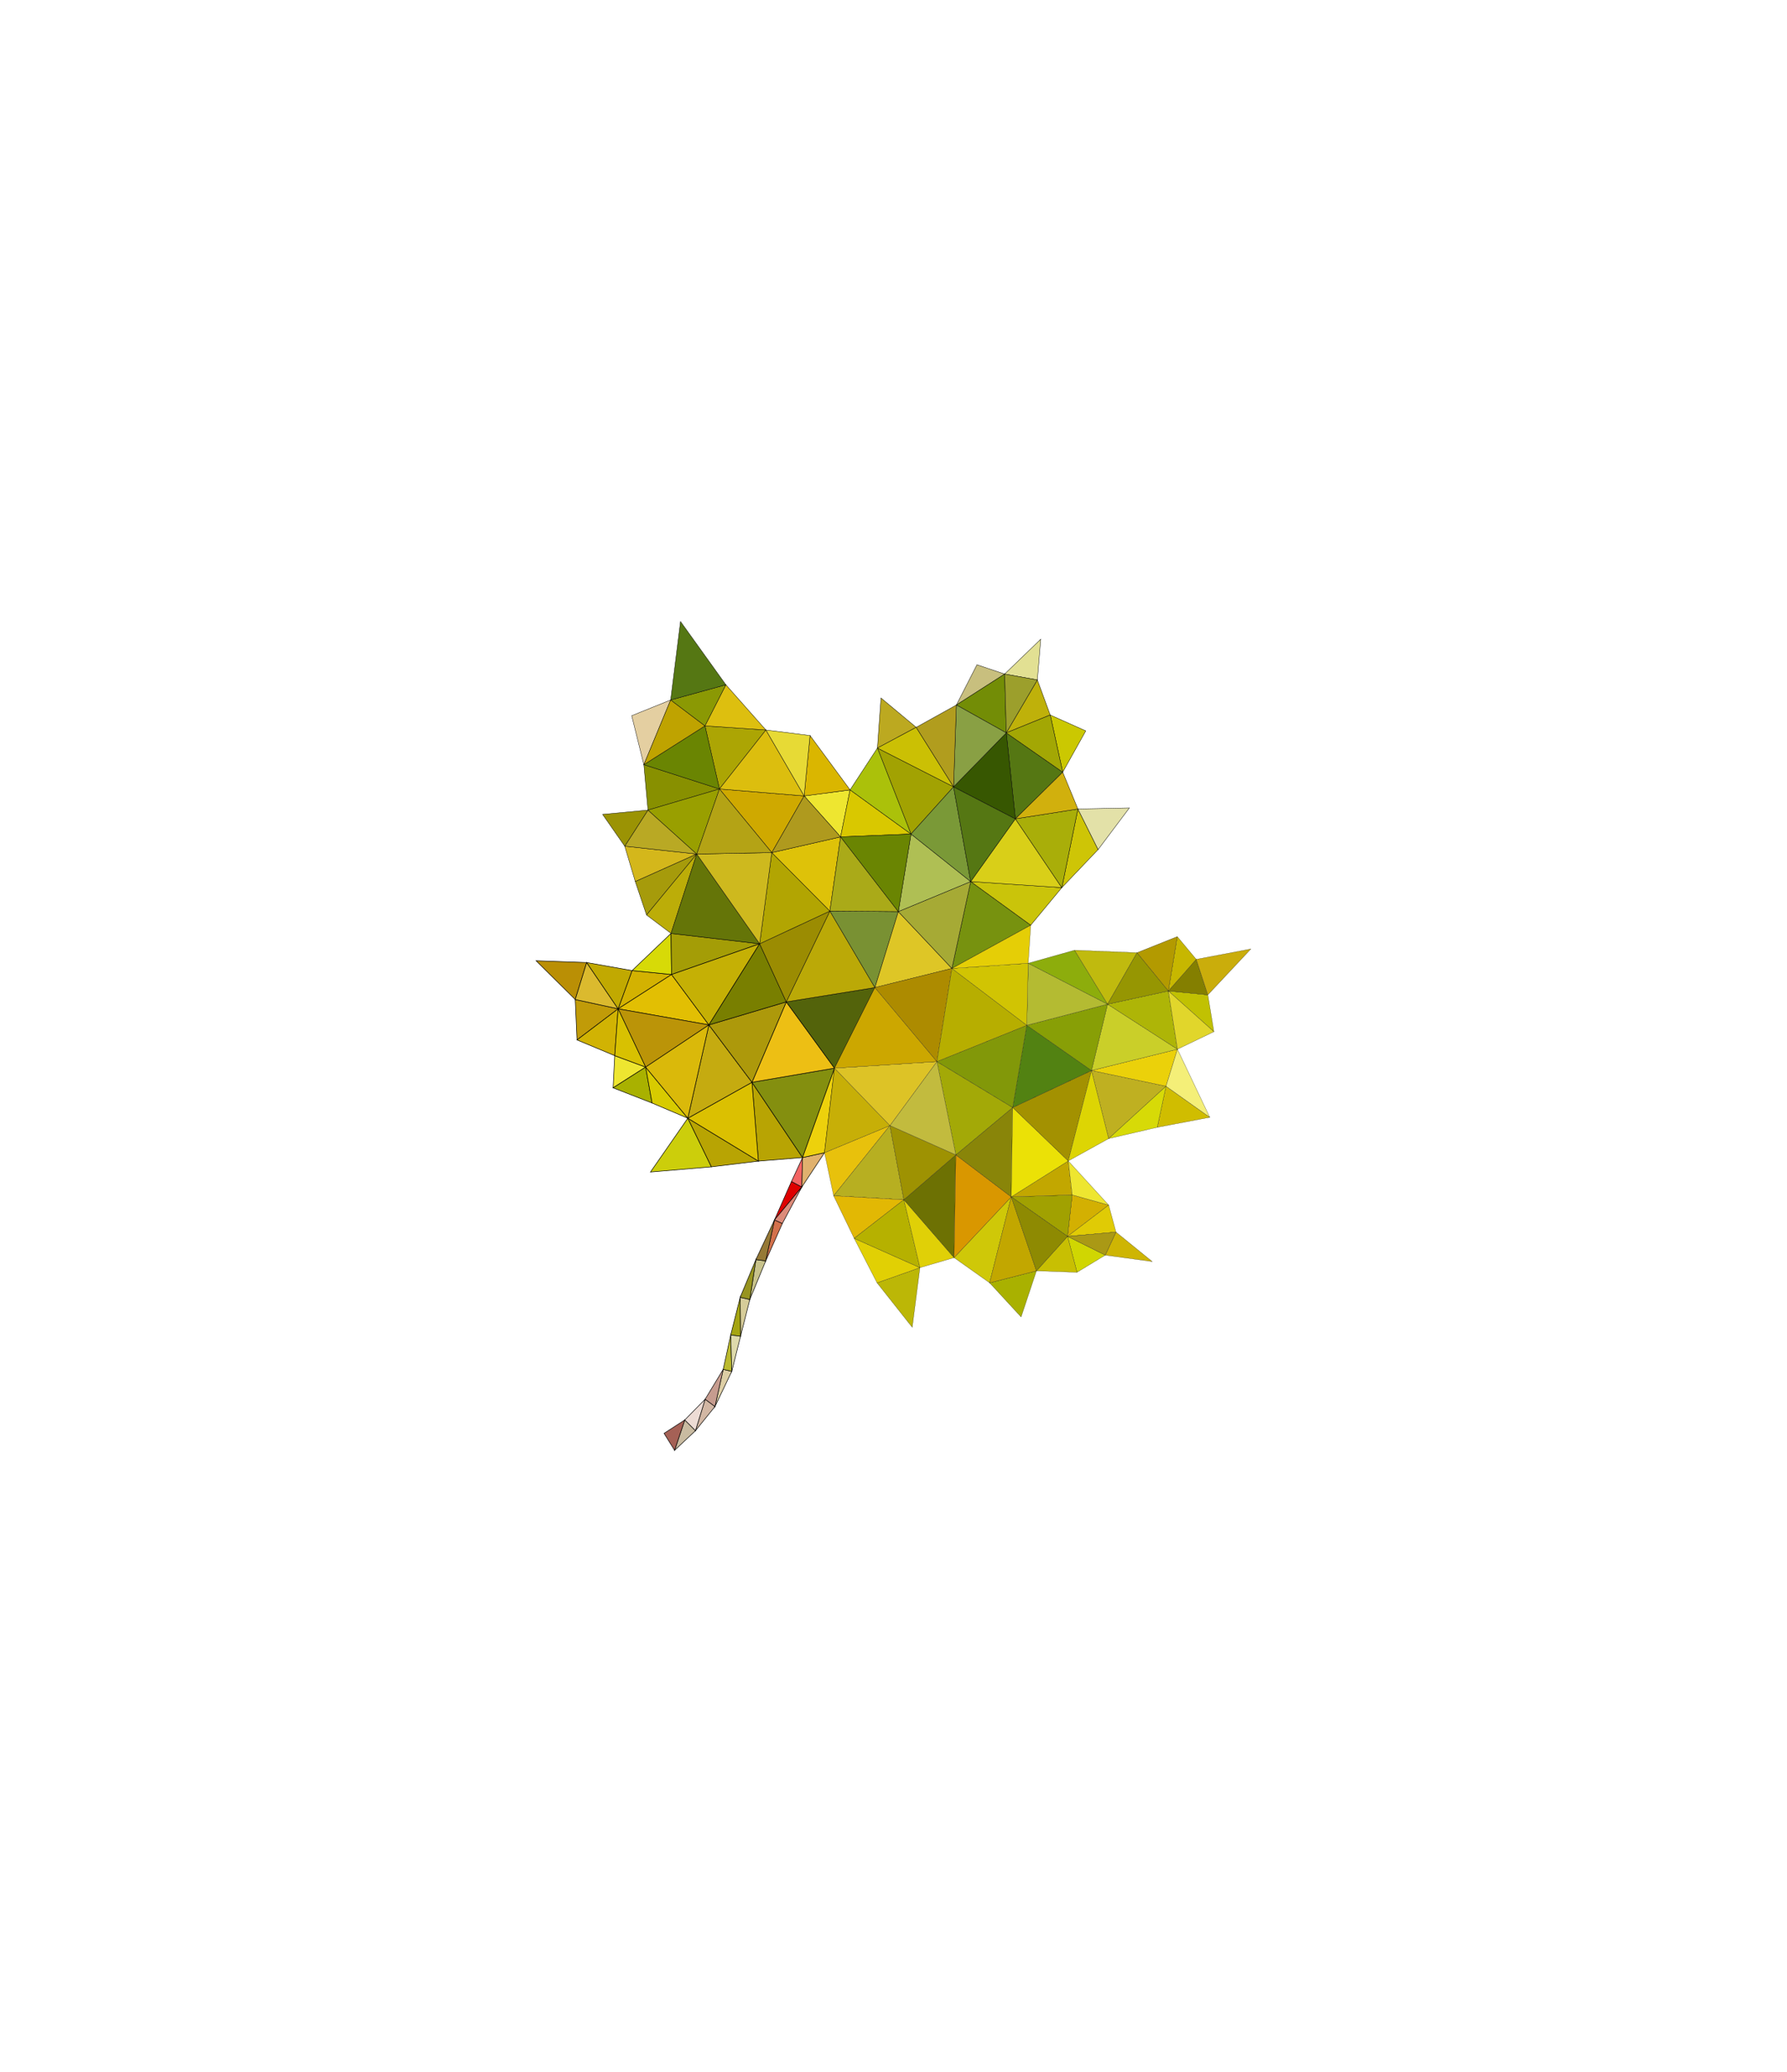 <?xml version="1.0" encoding="utf-8"?>
<!-- Generator: Adobe Illustrator 24.1.0, SVG Export Plug-In . SVG Version: 6.00 Build 0)  -->
<svg version="1.1" baseProfile="tiny" id="图层_1"
	 xmlns="http://www.w3.org/2000/svg" xmlns:xlink="http://www.w3.org/1999/xlink" x="0px" y="0px" viewBox="0 0 1000 1159.1"
	 xml:space="preserve">
<g>
	<polygon fill="#D6CC99" stroke="#000000" stroke-width="0.3" stroke-miterlimit="10" points="414.4,747.6 419.6,727 414.2,725.8 	
		"/>
	<polygon fill="#C9BBA1" stroke="#000000" stroke-width="0.3" stroke-miterlimit="10" points="377.5,811.4 389.2,800.4 383.2,794.4 
			"/>
	<polygon fill="#A56156" stroke="#000000" stroke-width="0.3" stroke-miterlimit="10" points="371.6,801.9 377.5,811.4 383.2,794.4 
			"/>
	<polygon fill="#D2B7A4" stroke="#000000" stroke-width="0.3" stroke-miterlimit="10" points="389.2,800.4 400.1,786.9 394.6,782.8 
			"/>
	<polygon fill="#EDDCD5" stroke="#000000" stroke-width="0.3" stroke-miterlimit="10" points="383.2,794.4 389.2,800.4 394.6,782.8 
			"/>
	<polygon fill="#DDCEA5" stroke="#000000" stroke-width="0.3" stroke-miterlimit="10" points="400.1,786.9 409.5,767.2 404.7,766.1 
			"/>
	<polygon fill="#A5A513" stroke="#000000" stroke-width="0.3" stroke-miterlimit="10" points="408.9,746.9 414.4,747.6 414.2,725.8 
			"/>
	<polygon fill="#C69C8F" stroke="#000000" stroke-width="0.3" stroke-miterlimit="10" points="394.6,782.8 400.1,786.9 404.7,766.1 
			"/>
	<polygon fill="#BBBA2E" stroke="#000000" stroke-width="0.3" stroke-miterlimit="10" points="404.7,766.1 409.5,767.2 408.9,746.9 
			"/>
	<polygon fill="#DEDAAB" stroke="#000000" stroke-width="0.3" stroke-miterlimit="10" points="409.5,767.2 414.4,747.6 408.9,746.9 
			"/>
	<polygon fill="#C8C38C" stroke="#000000" stroke-width="0.3" stroke-miterlimit="10" points="419.6,727 428.5,705.4 423,704.7 	"/>
	<polygon fill="#97941F" stroke="#000000" stroke-width="0.3" stroke-miterlimit="10" points="414.2,725.8 419.6,727 423,704.7 	"/>
	<polygon fill="#D3714C" stroke="#000000" stroke-width="0.3" stroke-miterlimit="10" points="428.5,705.4 437.8,684.5 433.4,682.5 
			"/>
	<polygon fill="#967936" stroke="#000000" stroke-width="0.3" stroke-miterlimit="10" points="423,704.7 428.5,705.4 433.4,682.5 	
		"/>
	<polygon fill="#DE0000" stroke="#000000" stroke-width="0.3" stroke-miterlimit="10" points="433.4,682.5 448.7,664.1 442.9,661 	
		"/>
	<polygon fill="#DC8B7A" stroke="#000000" stroke-width="0.3" stroke-miterlimit="10" points="437.8,684.5 448.7,664.1 433.4,682.5 
			"/>
	<polygon fill="#EEE630" stroke="#000000" stroke-width="0.3" stroke-miterlimit="10" points="344,590.6 343.1,608.6 361.3,597 	"/>
	<polygon fill="#F36564" stroke="#000000" stroke-width="0.3" stroke-miterlimit="10" points="442.9,661 448.7,664.1 449.1,647.6 	
		"/>
	<polygon fill="#CCCE0B" stroke="#000000" stroke-width="0.3" stroke-miterlimit="10" points="364,655.7 398.1,652.8 384.9,625.6 	
		"/>
	<polygon fill="#B8A403" stroke="#000000" stroke-width="0.3" stroke-miterlimit="10" points="398.1,652.8 424.4,649.6 384.9,625.6 
			"/>
	<polygon fill="#E0B16E" stroke="#000000" stroke-width="0.3" stroke-miterlimit="10" points="448.7,664.1 461.4,644.9 449.1,647.6 
			"/>
	<polygon fill="#C19B08" stroke="#000000" stroke-width="0.3" stroke-miterlimit="10" points="321.9,559.2 322.9,581.8 345.9,564.4 
			"/>
	<polygon fill="#D3B201" stroke="#000000" stroke-width="0.3" stroke-miterlimit="10" points="375.8,545.2 353.7,543 345.9,564.4 	
		"/>
	<polygon fill="#A9B100" stroke="#000000" stroke-width="0.3" stroke-miterlimit="10" points="343.1,608.6 364.9,617.1 361.3,597 	
		"/>
	<polygon fill="#E2BF03" stroke="#000000" stroke-width="0.3" stroke-miterlimit="10" points="345.9,564.4 396.7,573.4 375.8,545.2 
			"/>
	<polygon fill="#D8CB00" stroke="#000000" stroke-width="0.3" stroke-miterlimit="10" points="364.9,617.1 384.9,625.6 361.3,597 	
		"/>
	<polygon fill="#BB9408" stroke="#000000" stroke-width="0.3" stroke-miterlimit="10" points="361.3,597 396.7,573.4 345.9,564.4 	
		"/>
	<polygon fill="#D1B303" stroke="#000000" stroke-width="0.3" stroke-miterlimit="10" points="322.9,581.8 344,590.6 345.9,564.4 	
		"/>
	<polygon fill="#B8A403" stroke="#000000" stroke-width="0.3" stroke-miterlimit="10" points="424.4,649.6 449.1,647.6 420.8,605.5 
			"/>
	<polygon fill="#DBC001" stroke="#000000" stroke-width="0.3" stroke-miterlimit="10" points="384.9,625.6 424.4,649.6 420.8,605.5 
			"/>
	<polygon fill="#C5AB10" stroke="#000000" stroke-width="0.3" stroke-miterlimit="10" points="396.7,573.4 384.9,625.6 420.8,605.5 
			"/>
	<polygon fill="#848F0F" stroke="#000000" stroke-width="0.3" stroke-miterlimit="10" points="420.8,605.5 449.1,647.6 467,597.6 	
		"/>
	<polygon fill="#D8C101" stroke="#000000" stroke-width="0.3" stroke-miterlimit="10" points="345.9,564.4 344,590.6 361.3,597 	"/>
	<polygon fill="#EDD10C" stroke="#000000" stroke-width="0.3" stroke-miterlimit="10" points="449.1,647.6 461.4,644.9 467,597.6 	
		"/>
	<polygon fill="#DAB90A" stroke="#000000" stroke-width="0.3" stroke-miterlimit="10" points="361.3,597 384.9,625.6 396.7,573.4 	
		"/>
	<polygon fill="#BA8F05" stroke="#000000" stroke-width="0.3" stroke-miterlimit="10" points="300,537.5 321.9,559.2 328.3,538.5 	
		"/>
	<polygon fill="#DBBA2E" stroke="#000000" stroke-width="0.3" stroke-miterlimit="10" points="328.3,538.5 321.9,559.2 345.9,564.4 
			"/>
	<polygon fill="#D7DA07" stroke="#000000" stroke-width="0.3" stroke-miterlimit="10" points="375.5,522.2 353.7,543 375.8,545.2 	
		"/>
	<polygon fill="#C1A901" stroke="#000000" stroke-width="0.3" stroke-miterlimit="10" points="353.7,543 328.3,538.5 345.9,564.4 	
		"/>
	<polygon fill="#EDBF14" stroke="#000000" stroke-width="0.3" stroke-miterlimit="10" points="420.8,605.5 467,597.6 440,560.5 	"/>
	<polygon fill="#AD990B" stroke="#000000" stroke-width="0.3" stroke-miterlimit="10" points="396.7,573.4 420.8,605.5 440,560.5 	
		"/>
	<polygon fill="#53630B" stroke="#000000" stroke-width="0.3" stroke-miterlimit="10" points="440,560.5 467,597.6 489.6,552.5 	"/>
	<polygon fill="#A49D06" stroke="#000000" stroke-width="0.3" stroke-miterlimit="10" points="425.1,528 375.5,522.2 375.8,545.2 	
		"/>
	<polygon fill="#C5B005" stroke="#000000" stroke-width="0.3" stroke-miterlimit="10" points="375.8,545.2 396.7,573.4 425.1,528 	
		"/>
	<polygon fill="#797F00" stroke="#000000" stroke-width="0.3" stroke-miterlimit="10" points="425.1,528 396.7,573.4 440,560.5 	"/>
</g>
<g>
	<polygon fill="#E2E093" stroke="#000000" stroke-width="0.2" stroke-miterlimit="10" points="582.4,357.6 562.2,377.1 580.5,380.4 
			"/>
	<polygon fill="#BFB10A" stroke="#000000" stroke-width="0.2" stroke-miterlimit="10" points="587.7,400 580.5,380.4 563.1,410 	"/>
	<polygon fill="#C8BF7E" stroke="#000000" stroke-width="0.2" stroke-miterlimit="10" points="546.7,371.9 535.2,394.4 562.2,377.1 
			"/>
	<polygon fill="#77920F" stroke="#000000" stroke-width="0.2" stroke-miterlimit="10" points="532.7,541.8 576.8,517.6 543.2,493.2 
			"/>
	<polygon fill="#D4B71B" stroke="#000000" stroke-width="0.2" stroke-miterlimit="10" points="349.6,473.4 355.5,493.2 389.9,477.8 
			"/>
	<polygon fill="#ACA504" stroke="#000000" stroke-width="0.2" stroke-miterlimit="10" points="402.6,441.4 428.6,408.4 394.5,406.1 
			"/>
	<polygon fill="#BBA907" stroke="#000000" stroke-width="0.2" stroke-miterlimit="10" points="440,560.5 489.6,552.5 464.4,509.7 	
		"/>
	<polygon fill="#9B8C02" stroke="#000000" stroke-width="0.2" stroke-miterlimit="10" points="464.4,509.7 425.1,528 440,560.5 	"/>
	<polygon fill="#A69B0B" stroke="#000000" stroke-width="0.2" stroke-miterlimit="10" points="355.5,493.2 361.8,511.9 389.9,477.8 
			"/>
	<polygon fill="#BCAD08" stroke="#000000" stroke-width="0.2" stroke-miterlimit="10" points="361.8,511.9 375.5,522.2 389.9,477.8 
			"/>
	<polygon fill="#657508" stroke="#000000" stroke-width="0.2" stroke-miterlimit="10" points="389.9,477.8 375.5,522.2 425.1,528 	
		"/>
	<polygon fill="#CAC40A" stroke="#000000" stroke-width="0.2" stroke-miterlimit="10" points="576.8,517.6 594.2,496.6 543.2,493.2 
			"/>
	<polygon fill="#799133" stroke="#000000" stroke-width="0.2" stroke-miterlimit="10" points="464.4,509.7 489.6,552.5 502.7,510 	
		"/>
	<polygon fill="#738D06" stroke="#000000" stroke-width="0.2" stroke-miterlimit="10" points="562.2,377.1 535.2,394.4 563.1,410 	
		"/>
	<polygon fill="#889000" stroke="#000000" stroke-width="0.2" stroke-miterlimit="10" points="360.3,427.8 362.6,453.2 402.6,441.4 
			"/>
	<polygon fill="#DEC626" stroke="#000000" stroke-width="0.2" stroke-miterlimit="10" points="489.6,552.5 532.7,541.8 502.7,510 	
		"/>
	<polygon fill="#B2A502" stroke="#000000" stroke-width="0.2" stroke-miterlimit="10" points="431.9,477 425.1,528 464.4,509.7 	"/>
	<polygon fill="#CEB91E" stroke="#000000" stroke-width="0.2" stroke-miterlimit="10" points="389.9,477.8 425.1,528 431.9,477 	"/>
	<polygon fill="#DEC209" stroke="#000000" stroke-width="0.2" stroke-miterlimit="10" points="464.4,509.7 470.4,468.2 431.9,477 	
		"/>
	<polygon fill="#B9A924" stroke="#000000" stroke-width="0.2" stroke-miterlimit="10" points="362.6,453.2 349.6,473.4 389.9,477.8 
			"/>
	<polygon fill="#9B9304" stroke="#000000" stroke-width="0.2" stroke-miterlimit="10" points="337.2,455.6 349.6,473.4 362.6,453.2 
			"/>
	<polygon fill="#A6AA35" stroke="#000000" stroke-width="0.2" stroke-miterlimit="10" points="532.7,541.8 543.2,493.2 502.7,510 	
		"/>
	<polygon fill="#999F00" stroke="#000000" stroke-width="0.2" stroke-miterlimit="10" points="402.6,441.4 362.6,453.2 389.9,477.8 
			"/>
	<polygon fill="#CFA900" stroke="#000000" stroke-width="0.2" stroke-miterlimit="10" points="450,445.3 402.6,441.4 431.9,477 	"/>
	<polygon fill="#BCA920" stroke="#000000" stroke-width="0.2" stroke-miterlimit="10" points="493,390.5 491,418.5 512.7,406.9 	"/>
	<polygon fill="#AAAA18" stroke="#000000" stroke-width="0.2" stroke-miterlimit="10" points="502.7,510 470.4,468.2 464.4,509.7 	
		"/>
	<polygon fill="#EEE630" stroke="#000000" stroke-width="0.2" stroke-miterlimit="10" points="470.4,468.2 475.7,441.9 450,445.3 	
		"/>
	<polygon fill="#D9C800" stroke="#000000" stroke-width="0.2" stroke-miterlimit="10" points="509.8,466.6 475.7,441.9 470.4,468.2 
			"/>
	<polygon fill="#B4A315" stroke="#000000" stroke-width="0.2" stroke-miterlimit="10" points="402.6,441.4 389.9,477.8 431.9,477 	
		"/>
	<polygon fill="#6A8502" stroke="#000000" stroke-width="0.2" stroke-miterlimit="10" points="394.5,406.1 360.3,427.8 402.6,441.4 
			"/>
	<polygon fill="#9C9F2C" stroke="#000000" stroke-width="0.2" stroke-miterlimit="10" points="580.5,380.4 562.2,377.1 563.1,410 	
		"/>
	<polygon fill="#AFBF54" stroke="#000000" stroke-width="0.2" stroke-miterlimit="10" points="543.2,493.2 509.8,466.6 502.7,510 	
		"/>
	<polygon fill="#6A8502" stroke="#000000" stroke-width="0.2" stroke-miterlimit="10" points="509.8,466.6 470.4,468.2 502.7,510 	
		"/>
	<polygon fill="#AF9A1E" stroke="#000000" stroke-width="0.2" stroke-miterlimit="10" points="470.4,468.2 450,445.3 431.9,477 	"/>
	<polygon fill="#557713" stroke="#000000" stroke-width="0.2" stroke-miterlimit="10" points="568.2,458.1 594.7,432 563.1,410 	"/>
	<polygon fill="#DDBF0F" stroke="#000000" stroke-width="0.2" stroke-miterlimit="10" points="428.6,408.4 406.2,383.1 394.5,406.1 
			"/>
	<polygon fill="#D9CF18" stroke="#000000" stroke-width="0.2" stroke-miterlimit="10" points="543.2,493.2 594.2,496.6 568.2,458.1 
			"/>
	<polygon fill="#DCBE0E" stroke="#000000" stroke-width="0.2" stroke-miterlimit="10" points="450,445.3 428.6,408.4 402.6,441.4 	
		"/>
	<polygon fill="#E4CFA1" stroke="#000000" stroke-width="0.2" stroke-miterlimit="10" points="353.5,400.4 360.3,427.8 375.3,391.6 
			"/>
	<polygon fill="#BFA300" stroke="#000000" stroke-width="0.2" stroke-miterlimit="10" points="375.3,391.6 360.3,427.8 394.5,406.1 
			"/>
	<polygon fill="#8B9904" stroke="#000000" stroke-width="0.2" stroke-miterlimit="10" points="406.2,383.1 375.3,391.6 394.5,406.1 
			"/>
	<polygon fill="#A2A202" stroke="#000000" stroke-width="0.2" stroke-miterlimit="10" points="533.6,440.2 491,418.5 509.8,466.6 	
		"/>
	<polygon fill="#7A9937" stroke="#000000" stroke-width="0.2" stroke-miterlimit="10" points="533.6,440.2 509.8,466.6 543.2,493.2 
			"/>
	<polygon fill="#557713" stroke="#000000" stroke-width="0.2" stroke-miterlimit="10" points="568.2,458.1 533.6,440.2 543.2,493.2 
			"/>
	<polygon fill="#ABC10A" stroke="#000000" stroke-width="0.2" stroke-miterlimit="10" points="491,418.5 475.7,441.9 509.8,466.6 	
		"/>
	<polygon fill="#DAB600" stroke="#000000" stroke-width="0.2" stroke-miterlimit="10" points="475.7,441.9 453.3,411.5 450,445.3 	
		"/>
	<polygon fill="#E7DA35" stroke="#000000" stroke-width="0.2" stroke-miterlimit="10" points="453.3,411.5 428.6,408.4 450,445.3 	
		"/>
	<polygon fill="#375701" stroke="#000000" stroke-width="0.2" stroke-miterlimit="10" points="563.1,410 533.6,440.2 568.2,458.1 	
		"/>
	<polygon fill="#CEC506" stroke="#000000" stroke-width="0.2" stroke-miterlimit="10" points="614.5,475.3 603.2,452.6 594.2,496.6 
			"/>
	<polygon fill="#A9AE09" stroke="#000000" stroke-width="0.2" stroke-miterlimit="10" points="594.2,496.6 603.2,452.6 568.2,458.1 
			"/>
	<polygon fill="#E3E1A8" stroke="#000000" stroke-width="0.2" stroke-miterlimit="10" points="632,452 603.2,452.6 614.5,475.3 	"/>
	<polygon fill="#D1B00D" stroke="#000000" stroke-width="0.2" stroke-miterlimit="10" points="603.2,452.6 594.7,432 568.2,458.1 	
		"/>
	<polygon fill="#CBC004" stroke="#000000" stroke-width="0.2" stroke-miterlimit="10" points="512.7,406.9 491,418.5 533.6,440.2 	
		"/>
	<polygon fill="#CBC801" stroke="#000000" stroke-width="0.2" stroke-miterlimit="10" points="607.6,408.9 587.7,400 594.7,432 	"/>
	<polygon fill="#A3A704" stroke="#000000" stroke-width="0.2" stroke-miterlimit="10" points="594.7,432 587.7,400 563.1,410 	"/>
	<polygon fill="#557713" stroke="#000000" stroke-width="0.2" stroke-miterlimit="10" points="380.8,347.7 375.3,391.6 406.2,383.1 
			"/>
	<polygon fill="#89A044" stroke="#000000" stroke-width="0.2" stroke-miterlimit="10" points="563.1,410 535.2,394.4 533.6,440.2 	
		"/>
	<polygon fill="#B19D1E" stroke="#000000" stroke-width="0.2" stroke-miterlimit="10" points="535.2,394.4 512.7,406.9 533.6,440.2 
			"/>
</g>
<g>
	<polygon fill="#A9B100" stroke="#000000" stroke-width="0.1" stroke-miterlimit="10" points="571.4,736.8 580,711 553.8,717.7 	"/>
	<polygon fill="#BCB706" stroke="#000000" stroke-width="0.1" stroke-miterlimit="10" points="510.5,742.6 514.8,709.2 490.8,717.7 
			"/>
	<polygon fill="#E1D004" stroke="#000000" stroke-width="0.1" stroke-miterlimit="10" points="490.8,717.7 514.8,709.2 478,692.8 	
		"/>
	<polygon fill="#E8C10C" stroke="#000000" stroke-width="0.1" stroke-miterlimit="10" points="461.4,644.9 466.5,669 498,629.7 	"/>
	<polygon fill="#B7AF21" stroke="#000000" stroke-width="0.1" stroke-miterlimit="10" points="498,629.7 466.5,669 505.8,671.2 	"/>
	<polygon fill="#D0D602" stroke="#000000" stroke-width="0.1" stroke-miterlimit="10" points="602.7,711.8 618.5,702.2 597.4,691.7 
			"/>
	<polygon fill="#E2B804" stroke="#000000" stroke-width="0.1" stroke-miterlimit="10" points="466.5,669 478,692.8 505.8,671.2 	"/>
	<polygon fill="#B6B100" stroke="#000000" stroke-width="0.1" stroke-miterlimit="10" points="478,692.8 514.8,709.2 505.8,671.2 	
		"/>
	<polygon fill="#E0D007" stroke="#000000" stroke-width="0.1" stroke-miterlimit="10" points="514.8,709.2 533.9,703.6 505.8,671.2 
			"/>
	<polygon fill="#D3B002" stroke="#000000" stroke-width="0.1" stroke-miterlimit="10" points="597.4,691.7 620.4,674.2 600,668.5 	
		"/>
	<polygon fill="#C8BF02" stroke="#000000" stroke-width="0.1" stroke-miterlimit="10" points="580,711 602.7,711.8 597.4,691.7 	"/>
	<polygon fill="#E0CB05" stroke="#000000" stroke-width="0.1" stroke-miterlimit="10" points="624.5,689.3 620.4,674.2 597.4,691.7 
			"/>
	<polygon fill="#CEB503" stroke="#000000" stroke-width="0.1" stroke-miterlimit="10" points="644.8,705.8 624.5,689.3 618.5,702.2 
			"/>
	<polygon fill="#AA9915" stroke="#000000" stroke-width="0.1" stroke-miterlimit="10" points="618.5,702.2 624.5,689.3 597.4,691.7 
			"/>
	<polygon fill="#CFC808" stroke="#000000" stroke-width="0.1" stroke-miterlimit="10" points="533.9,703.6 553.8,717.7 565.9,669.6 
			"/>
	<polygon fill="#C2A700" stroke="#000000" stroke-width="0.1" stroke-miterlimit="10" points="553.8,717.7 580,711 565.9,669.6 	"/>
	<polygon fill="#A1A101" stroke="#000000" stroke-width="0.1" stroke-miterlimit="10" points="600,668.5 565.9,669.6 597.4,691.7 	
		"/>
	<polygon fill="#8E8A02" stroke="#000000" stroke-width="0.1" stroke-miterlimit="10" points="565.9,669.6 580,711 597.4,691.7 	"/>
	<polygon fill="#C2A700" stroke="#000000" stroke-width="0.1" stroke-miterlimit="10" points="600,668.5 597.8,649.5 565.9,669.6 	
		"/>
	<polygon fill="#6D7103" stroke="#000000" stroke-width="0.1" stroke-miterlimit="10" points="505.8,671.2 533.9,703.6 534.9,646.1 
			"/>
	<polygon fill="#D99700" stroke="#000000" stroke-width="0.1" stroke-miterlimit="10" points="534.9,646.1 533.9,703.6 565.9,669.6 
			"/>
	<polygon fill="#D0BD00" stroke="#000000" stroke-width="0.1" stroke-miterlimit="10" points="647.6,630.7 677,625.1 652.5,607.7 	
		"/>
	<polygon fill="#EEE630" stroke="#000000" stroke-width="0.1" stroke-miterlimit="10" points="620.4,674.2 597.8,649.5 600,668.5 	
		"/>
	<polygon fill="#9E9202" stroke="#000000" stroke-width="0.1" stroke-miterlimit="10" points="505.8,671.2 534.9,646.1 498,629.7 	
		"/>
	<polygon fill="#BFB021" stroke="#000000" stroke-width="0.1" stroke-miterlimit="10" points="610.8,598.9 620.4,637 652.5,607.7 	
		"/>
	<polygon fill="#C7AF07" stroke="#000000" stroke-width="0.1" stroke-miterlimit="10" points="467,597.6 461.4,644.9 498,629.7 	"/>
	<polygon fill="#898509" stroke="#000000" stroke-width="0.1" stroke-miterlimit="10" points="565.9,669.6 566.7,619.6 534.9,646.1 
			"/>
	<polygon fill="#EBE106" stroke="#000000" stroke-width="0.1" stroke-miterlimit="10" points="565.9,669.6 597.8,649.5 566.7,619.6 
			"/>
	<polygon fill="#D7DA07" stroke="#000000" stroke-width="0.1" stroke-miterlimit="10" points="620.4,637 647.6,630.7 652.5,607.7 	
		"/>
	<polygon fill="#A3A907" stroke="#000000" stroke-width="0.1" stroke-miterlimit="10" points="534.9,646.1 566.7,619.6 524.3,593.9 
			"/>
	<polygon fill="#C2BB3E" stroke="#000000" stroke-width="0.1" stroke-miterlimit="10" points="498,629.7 534.9,646.1 524.3,593.9 	
		"/>
	<polygon fill="#DDC326" stroke="#000000" stroke-width="0.1" stroke-miterlimit="10" points="467,597.6 498,629.7 524.3,593.9 	"/>
	<polygon fill="#EBD10A" stroke="#000000" stroke-width="0.1" stroke-miterlimit="10" points="652.5,607.7 658.9,587 610.8,598.9 	
		"/>
	<polygon fill="#A39101" stroke="#000000" stroke-width="0.1" stroke-miterlimit="10" points="566.7,619.6 597.8,649.5 610.8,598.9 
			"/>
	<polygon fill="#DDD504" stroke="#000000" stroke-width="0.1" stroke-miterlimit="10" points="597.8,649.5 620.4,637 610.8,598.9 	
		"/>
	<polygon fill="#528212" stroke="#000000" stroke-width="0.1" stroke-miterlimit="10" points="566.7,619.6 610.8,598.9 574.6,573.6 
			"/>
	<polygon fill="#829809" stroke="#000000" stroke-width="0.1" stroke-miterlimit="10" points="524.3,593.9 566.7,619.6 574.6,573.6 
			"/>
	<polygon fill="#CCA700" stroke="#000000" stroke-width="0.1" stroke-miterlimit="10" points="489.6,552.5 467,597.6 524.3,593.9 	
		"/>
	<polygon fill="#F4EF78" stroke="#000000" stroke-width="0.1" stroke-miterlimit="10" points="677,625.1 658.9,587 652.5,607.7 	"/>
	<polygon fill="#C1C102" stroke="#000000" stroke-width="0.1" stroke-miterlimit="10" points="679.3,577.2 675.9,556.6 653.8,554.4 
			"/>
	<polygon fill="#CACF29" stroke="#000000" stroke-width="0.1" stroke-miterlimit="10" points="610.8,598.9 658.9,587 619.8,561.8 	
		"/>
	<polygon fill="#AD8B00" stroke="#000000" stroke-width="0.1" stroke-miterlimit="10" points="524.3,593.9 532.7,541.8 489.6,552.5 
			"/>
	<polygon fill="#B7AE00" stroke="#000000" stroke-width="0.1" stroke-miterlimit="10" points="574.6,573.6 532.7,541.8 524.3,593.9 
			"/>
	<polygon fill="#889F06" stroke="#000000" stroke-width="0.1" stroke-miterlimit="10" points="610.8,598.9 619.8,561.8 574.6,573.6 
			"/>
	<polygon fill="#B4BB32" stroke="#000000" stroke-width="0.1" stroke-miterlimit="10" points="619.8,561.8 575.4,538.9 574.6,573.6 
			"/>
	<polygon fill="#D1C403" stroke="#000000" stroke-width="0.1" stroke-miterlimit="10" points="574.6,573.6 575.4,538.9 532.7,541.8 
			"/>
	<polygon fill="#AEB507" stroke="#000000" stroke-width="0.1" stroke-miterlimit="10" points="619.8,561.8 658.9,587 653.8,554.4 	
		"/>
	<polygon fill="#E1D62B" stroke="#000000" stroke-width="0.1" stroke-miterlimit="10" points="653.8,554.4 658.9,587 679.3,577.2 	
		"/>
	<polygon fill="#847F00" stroke="#000000" stroke-width="0.1" stroke-miterlimit="10" points="675.9,556.6 669.4,536.7 653.8,554.4 
			"/>
	<polygon fill="#8DAD0C" stroke="#000000" stroke-width="0.1" stroke-miterlimit="10" points="601.3,531.6 575.4,538.9 619.8,561.8 
			"/>
	<polygon fill="#E5CE06" stroke="#000000" stroke-width="0.1" stroke-miterlimit="10" points="575.4,538.9 576.8,517.6 532.7,541.8 
			"/>
	<polygon fill="#C0BA0E" stroke="#000000" stroke-width="0.1" stroke-miterlimit="10" points="636.3,533 601.3,531.6 619.8,561.8 	
		"/>
	<polygon fill="#C7B700" stroke="#000000" stroke-width="0.1" stroke-miterlimit="10" points="669.4,536.7 658.8,524 653.8,554.4 	
		"/>
	<polygon fill="#969602" stroke="#000000" stroke-width="0.1" stroke-miterlimit="10" points="653.8,554.4 636.3,533 619.8,561.8 	
		"/>
	<polygon fill="#B39A00" stroke="#000000" stroke-width="0.1" stroke-miterlimit="10" points="658.8,524 636.3,533 653.8,554.4 	"/>
	<polygon fill="#CAAD0B" stroke="#000000" stroke-width="0.1" stroke-miterlimit="10" points="700,530.9 669.4,536.7 675.9,556.6 	
		"/>
</g>
</svg>
